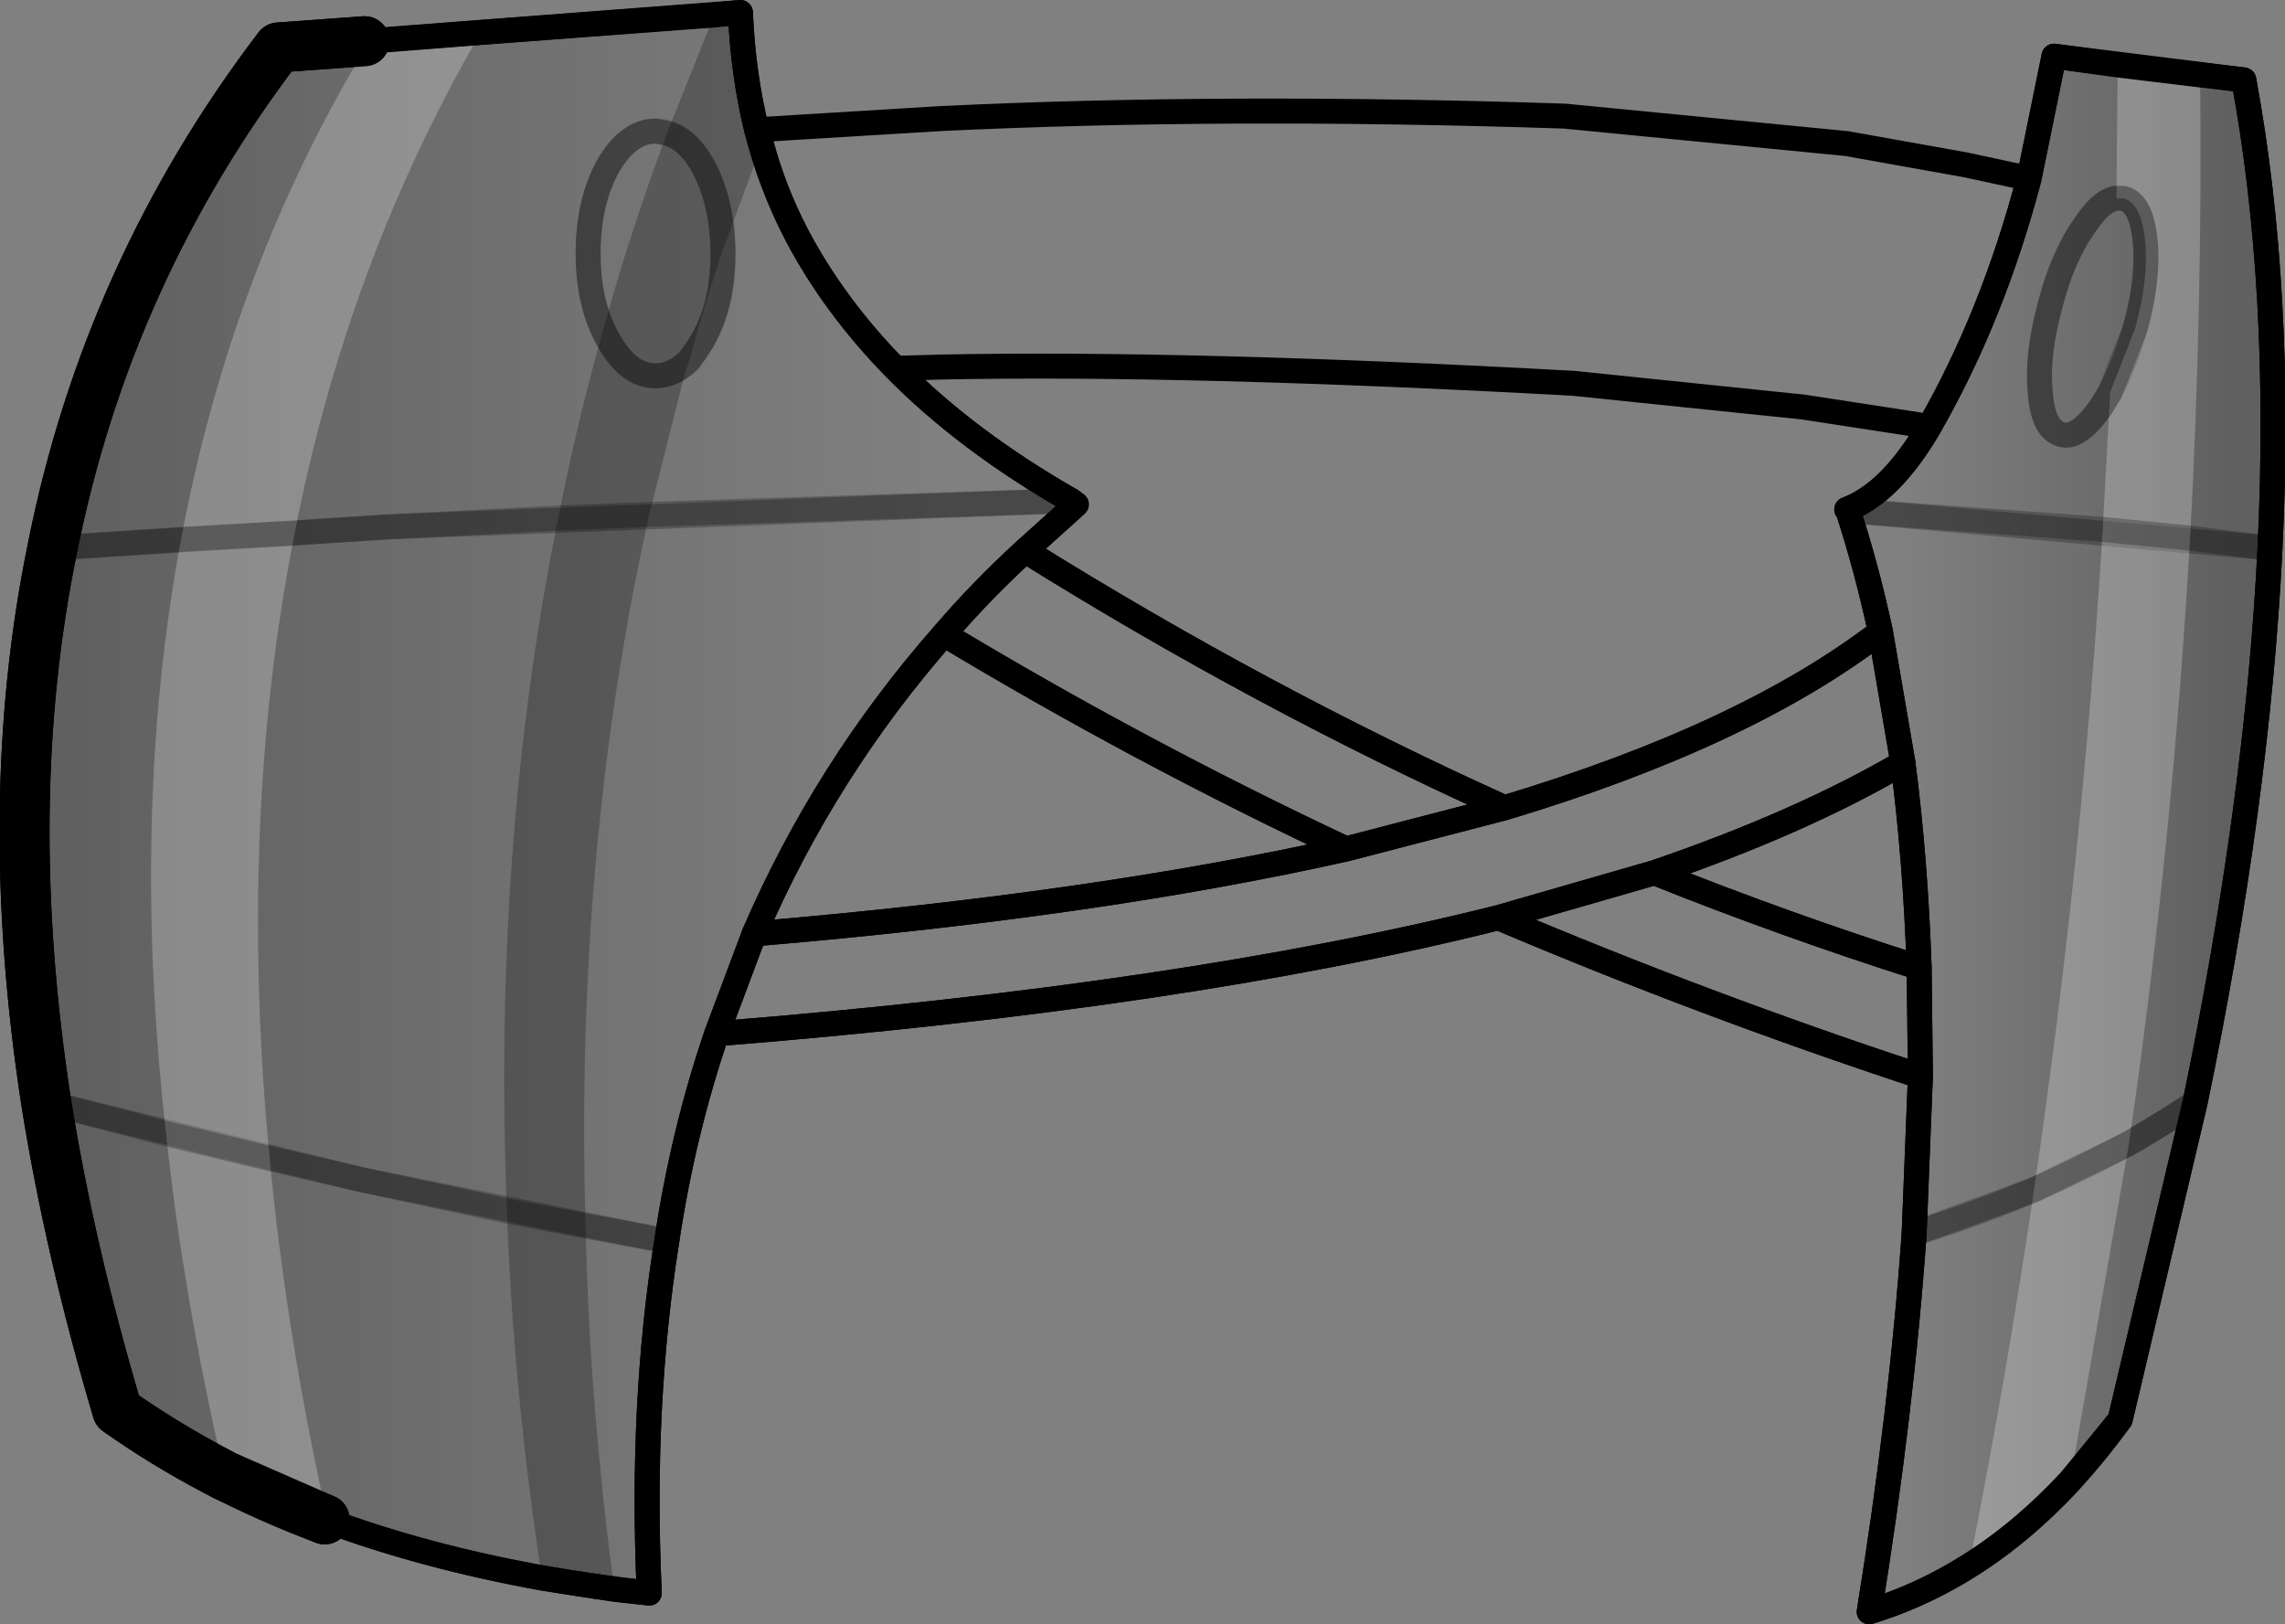 <?xml version="1.0" encoding="UTF-8" standalone="no"?>
<svg xmlns:xlink="http://www.w3.org/1999/xlink" height="65.05px" width="91.5px" xmlns="http://www.w3.org/2000/svg">
  <rect width="100%" height="100%" fill="#808080" stroke="none"/>
  <g transform="matrix(1.0, 0.0, 0.0, 1.0, -169.2, -218.05)">
    <path d="M197.9 259.45 Q196.55 263.4 195.9 267.75 194.85 274.35 195.2 281.85 187.95 281.05 182.2 278.9 177.55 277.15 173.9 274.55 172.0 268.15 171.05 262.2 169.2 250.2 171.3 240.0 173.5 228.95 180.35 219.95 L183.8 219.7 198.85 218.55 Q198.95 221.0 199.5 223.25 200.05 225.45 201.1 227.45 202.6 230.3 205.05 232.8 207.9 235.7 212.1 238.1 L212.25 238.3 210.25 240.1 Q208.5 241.7 207.0 243.45 202.25 248.85 199.4 255.45 L197.9 259.45 M171.05 262.2 L183.7 265.3 195.9 267.75 183.7 265.3 171.05 262.2 M212.1 238.1 L184.75 239.15 171.3 240.0 184.75 239.15 212.1 238.1 M197.35 224.7 Q196.55 223.3 195.45 223.3 194.35 223.3 193.55 224.7 192.75 226.15 192.75 228.2 192.75 230.25 193.55 231.65 194.35 233.1 195.45 233.1 196.55 233.1 197.35 231.65 198.15 230.25 198.15 228.2 198.15 226.15 197.35 224.7 198.15 226.15 198.15 228.2 198.15 230.25 197.35 231.65 196.55 233.1 195.45 233.1 194.35 233.1 193.55 231.65 192.75 230.25 192.75 228.2 192.75 226.15 193.55 224.7 194.35 223.3 195.45 223.3 196.55 223.3 197.35 224.7" fill="url(#gradient0)" fill-rule="evenodd" stroke="none"/>
    <path d="M243.2 238.5 L243.15 238.45 Q244.9 237.8 246.45 235.15 249.0 230.7 250.45 225.2 L251.45 220.3 259.05 221.25 Q260.6 229.65 260.1 240.0 L243.2 238.5 260.1 240.0 Q259.6 250.15 257.1 262.2 L254.1 274.9 Q249.8 280.85 244.05 282.6 245.35 274.55 245.85 267.45 L246.1 261.15 246.05 256.85 246.05 256.8 Q245.9 252.45 245.4 248.6 L244.5 243.35 Q243.95 240.8 243.2 238.5 M254.7 231.2 Q255.25 229.2 255.1 227.7 254.95 226.2 254.25 226.0 253.55 225.8 252.7 227.05 251.8 228.3 251.3 230.25 250.75 232.25 250.9 233.75 251.0 235.25 251.75 235.45 252.4 235.65 253.3 234.4 254.15 233.15 254.7 231.2 254.15 233.15 253.3 234.4 252.4 235.65 251.75 235.45 251.0 235.25 250.9 233.75 250.75 232.25 251.3 230.25 251.8 228.3 252.7 227.05 253.55 225.8 254.25 226.0 254.95 226.2 255.1 227.7 255.25 229.2 254.7 231.2 M257.1 262.2 Q252.2 265.5 245.85 267.45 252.2 265.5 257.1 262.2" fill="url(#gradient1)" fill-rule="evenodd" stroke="none"/>
    <path d="M182.2 278.9 Q177.55 277.15 173.9 274.55 172.0 268.15 171.05 262.2 169.2 250.2 171.3 240.0 173.5 228.95 180.35 219.95 L183.8 219.7" fill="none" stroke="#000000" stroke-linecap="round" stroke-linejoin="round" stroke-width="2.0"/>
    <path d="M260.1 240.0 Q260.6 229.65 259.05 221.25 L251.45 220.3 250.45 225.2 Q249.0 230.7 246.45 235.15 244.9 237.8 243.15 238.45 L243.2 238.5 Q243.95 240.8 244.5 243.35 L245.4 248.6 Q245.9 252.45 246.05 256.8 L246.05 256.85 246.1 261.15 245.85 267.45 Q245.35 274.55 244.05 282.6 249.8 280.85 254.1 274.9 L257.1 262.2 Q259.6 250.15 260.1 240.0 M197.9 259.45 Q196.55 263.4 195.9 267.75 194.85 274.35 195.2 281.85 187.95 281.05 182.2 278.9 M183.8 219.7 L198.85 218.55 Q198.95 221.0 199.5 223.25 200.05 225.45 201.1 227.45 202.6 230.3 205.05 232.8 207.9 235.7 212.1 238.1 L212.3 238.25 212.25 238.3 210.25 240.1 Q208.5 241.7 207.0 243.45 202.25 248.85 199.4 255.45 L197.9 259.45" fill="none" stroke="#000000" stroke-linecap="round" stroke-linejoin="round" stroke-width="1.0"/>
    <path d="M243.2 238.5 L260.1 240.0 M254.7 231.2 Q254.15 233.15 253.3 234.4 252.4 235.65 251.75 235.45 251.0 235.25 250.9 233.75 250.75 232.25 251.3 230.25 251.8 228.3 252.7 227.05 253.55 225.8 254.25 226.0 254.95 226.2 255.1 227.7 255.25 229.2 254.7 231.2 M245.85 267.45 Q252.2 265.5 257.1 262.2 M197.35 224.7 Q198.15 226.15 198.15 228.2 198.15 230.25 197.35 231.65 196.55 233.1 195.45 233.1 194.35 233.1 193.55 231.65 192.75 230.25 192.75 228.2 192.75 226.15 193.55 224.7 194.35 223.3 195.45 223.3 196.55 223.3 197.35 224.7 M171.3 240.0 L184.75 239.15 212.1 238.1 M195.9 267.75 L183.7 265.3 171.05 262.2" fill="none" stroke="#000000" stroke-linecap="round" stroke-linejoin="round" stroke-opacity="0.251" stroke-width="1.0"/>
    <path d="M246.1 261.15 Q237.45 258.3 229.2 254.8 216.65 257.95 197.9 259.45 M210.25 240.1 Q219.7 246.0 229.45 250.4 239.1 247.5 244.5 243.35 M207.0 243.45 Q214.8 248.15 223.1 252.05 L229.45 250.4 M229.2 254.8 L235.45 253.0 Q241.3 251.0 245.4 248.6 M199.4 255.45 Q213.05 254.3 223.1 252.05 M246.05 256.8 Q240.7 255.1 235.45 253.0" fill="none" stroke="#000000" stroke-linecap="round" stroke-linejoin="round" stroke-width="1.0"/>
    <path d="M252.1 277.35 Q250.2 279.4 248.05 280.75 249.55 273.2 250.65 265.7 252.6 252.45 253.4 239.25 L253.7 233.75 254.7 231.2 Q255.25 229.2 255.1 227.7 254.95 226.2 254.25 226.0 L253.95 226.0 254.0 220.65 257.3 221.05 Q257.4 230.4 256.9 239.6 L253.4 239.25 256.9 239.6 Q256.2 251.85 254.45 263.85 L250.65 265.7 254.45 263.85 252.1 277.35 M182.2 278.9 L178.2 277.15 Q176.55 270.05 175.85 263.45 174.4 250.6 176.45 239.65 L181.0 239.4 176.45 239.65 Q178.5 228.7 184.0 219.7 L188.45 219.35 Q187.0 221.85 185.8 224.45 182.55 231.45 181.0 239.4 178.7 251.0 180.0 264.45 180.65 271.4 182.3 278.85 L182.2 278.9 M180.0 264.45 L175.85 263.45 180.0 264.45" fill="#ffffff" fill-opacity="0.251" fill-rule="evenodd" stroke="none"/>
    <path d="M193.8 281.7 L190.9 281.25 Q189.75 273.7 189.5 266.55 188.9 252.0 191.55 238.8 192.1 236.0 192.8 233.3 L193.35 231.25 Q194.45 227.3 195.85 223.55 L195.9 223.4 196.2 223.5 Q196.85 223.8 197.35 224.7 198.1 226.1 198.15 228.05 198.1 226.1 197.35 224.7 196.85 223.8 196.2 223.5 L195.9 223.4 197.8 218.65 198.85 218.55 Q198.95 221.0 199.5 223.25 L199.7 223.85 198.15 228.05 Q197.4 230.25 196.8 232.5 L196.6 233.1 195.2 238.65 191.55 238.8 195.2 238.65 Q192.2 252.1 192.65 267.15 L189.5 266.55 192.65 267.15 Q192.8 274.25 193.8 281.7 M196.8 232.5 Q196.15 233.1 195.45 233.1 194.35 233.1 193.55 231.65 L193.35 231.25 193.55 231.65 Q194.35 233.1 195.45 233.1 196.15 233.1 196.8 232.5" fill="#000000" fill-opacity="0.251" fill-rule="evenodd" stroke="none"/>
    <path d="M257.3 221.05 L259.05 221.25 Q260.6 229.65 260.1 240.0 259.6 250.15 257.1 262.2 L254.1 274.9 252.1 277.35 Q250.2 279.4 248.05 280.75 246.15 281.95 244.05 282.6 245.35 274.55 245.85 267.45 L246.1 261.15 Q237.45 258.3 229.2 254.8 216.65 257.95 197.9 259.45 196.55 263.4 195.9 267.75 194.85 274.35 195.2 281.85 L193.8 281.7 190.9 281.25 Q186.25 280.4 182.3 278.95 L182.2 278.9 M183.8 219.7 L184.0 219.7 188.45 219.35 197.8 218.65 198.85 218.55 Q198.95 221.0 199.5 223.25 L201.1 223.15 206.85 222.8 Q218.25 222.25 231.85 222.7 L243.15 223.8 247.9 224.65 250.45 225.2 251.45 220.3 254.0 220.65 257.3 221.05 M243.2 238.5 L243.15 238.45 Q244.9 237.8 246.45 235.15 L245.95 235.05 241.4 234.35 232.2 233.4 Q216.7 232.55 206.85 232.75 L205.05 232.8 Q207.9 235.7 212.1 238.1 L212.3 238.25 210.25 240.1 Q219.7 246.0 229.45 250.4 239.1 247.5 244.5 243.35 243.95 240.8 243.2 238.5 M246.45 235.15 Q249.0 230.7 250.45 225.2 M246.1 261.15 L246.05 256.85 246.05 256.8 Q240.7 255.1 235.45 253.0 L229.2 254.8 M246.05 256.8 Q245.9 252.45 245.4 248.6 241.3 251.0 235.45 253.0 M245.4 248.6 L244.5 243.35 M197.9 259.45 L199.4 255.45 Q202.25 248.85 207.0 243.45 208.5 241.7 210.25 240.1 M199.5 223.25 L199.7 223.85 Q200.2 225.7 201.1 227.45 202.6 230.3 205.05 232.8 M229.45 250.4 L223.1 252.05 Q213.05 254.3 199.4 255.45 M223.1 252.05 Q214.8 248.15 207.0 243.45" fill="none" stroke="#000000" stroke-linecap="round" stroke-linejoin="round" stroke-width="1.0"/>
    <path d="M256.9 239.6 L260.1 240.0 M253.95 226.0 L254.25 226.0 Q254.95 226.2 255.1 227.7 255.25 229.2 254.7 231.2 L253.7 233.75 253.3 234.4 Q252.4 235.65 251.75 235.45 251.0 235.25 250.9 233.75 250.75 232.25 251.3 230.25 251.8 228.3 252.7 227.05 253.35 226.05 253.95 226.0 M253.4 239.25 L256.9 239.6 M254.45 263.85 Q255.8 263.05 257.1 262.2 M243.2 238.5 L253.4 239.25 M250.65 265.7 L254.45 263.85 M245.85 267.45 L250.65 265.7 M176.45 239.65 L171.3 240.0 M181.0 239.4 L176.45 239.65 M175.85 263.45 L180.0 264.45 183.7 265.3 189.5 266.55 192.65 267.15 195.9 267.75 M198.15 228.05 L198.15 228.2 Q198.15 230.25 197.35 231.65 L196.8 232.5 Q196.15 233.1 195.45 233.1 194.35 233.1 193.55 231.65 L193.35 231.25 Q192.75 229.95 192.75 228.2 192.75 226.15 193.55 224.7 193.95 224.0 194.45 223.65 194.9 223.3 195.45 223.3 L195.9 223.4 196.2 223.5 Q196.85 223.8 197.35 224.7 198.1 226.1 198.15 228.05 M195.2 238.65 L212.1 238.1 M191.55 238.8 L195.2 238.65 M181.0 239.4 L184.75 239.15 191.55 238.8 M171.05 262.2 L175.85 263.45" fill="none" stroke="#000000" stroke-linecap="round" stroke-linejoin="round" stroke-opacity="0.251" stroke-width="1.0"/>
    <path d="M182.2 278.9 L178.2 277.15 Q175.9 275.95 173.9 274.55 172.0 268.15 171.05 262.2 169.2 250.2 171.3 240.0 173.5 228.95 180.35 219.95 L183.8 219.7" fill="none" stroke="#000000" stroke-linecap="round" stroke-linejoin="round" stroke-width="2.0"/>
  </g>
  <defs>
    <linearGradient gradientTransform="matrix(-0.021, 0.0, 0.0, -0.018, 189.3, 252.95)" gradientUnits="userSpaceOnUse" id="gradient0" spreadMethod="pad" x1="-819.2" x2="819.2">
      <stop offset="0.0" stop-color="#000000" stop-opacity="0.0"/>
      <stop offset="1.0" stop-color="#000000" stop-opacity="0.251"/>
    </linearGradient>
    <linearGradient gradientTransform="matrix(0.008, 0.0, 0.0, 0.018, 251.95, 252.95)" gradientUnits="userSpaceOnUse" id="gradient1" spreadMethod="pad" x1="-819.2" x2="819.2">
      <stop offset="0.0" stop-color="#000000" stop-opacity="0.0"/>
      <stop offset="1.0" stop-color="#000000" stop-opacity="0.251"/>
    </linearGradient>
  </defs>
</svg>
